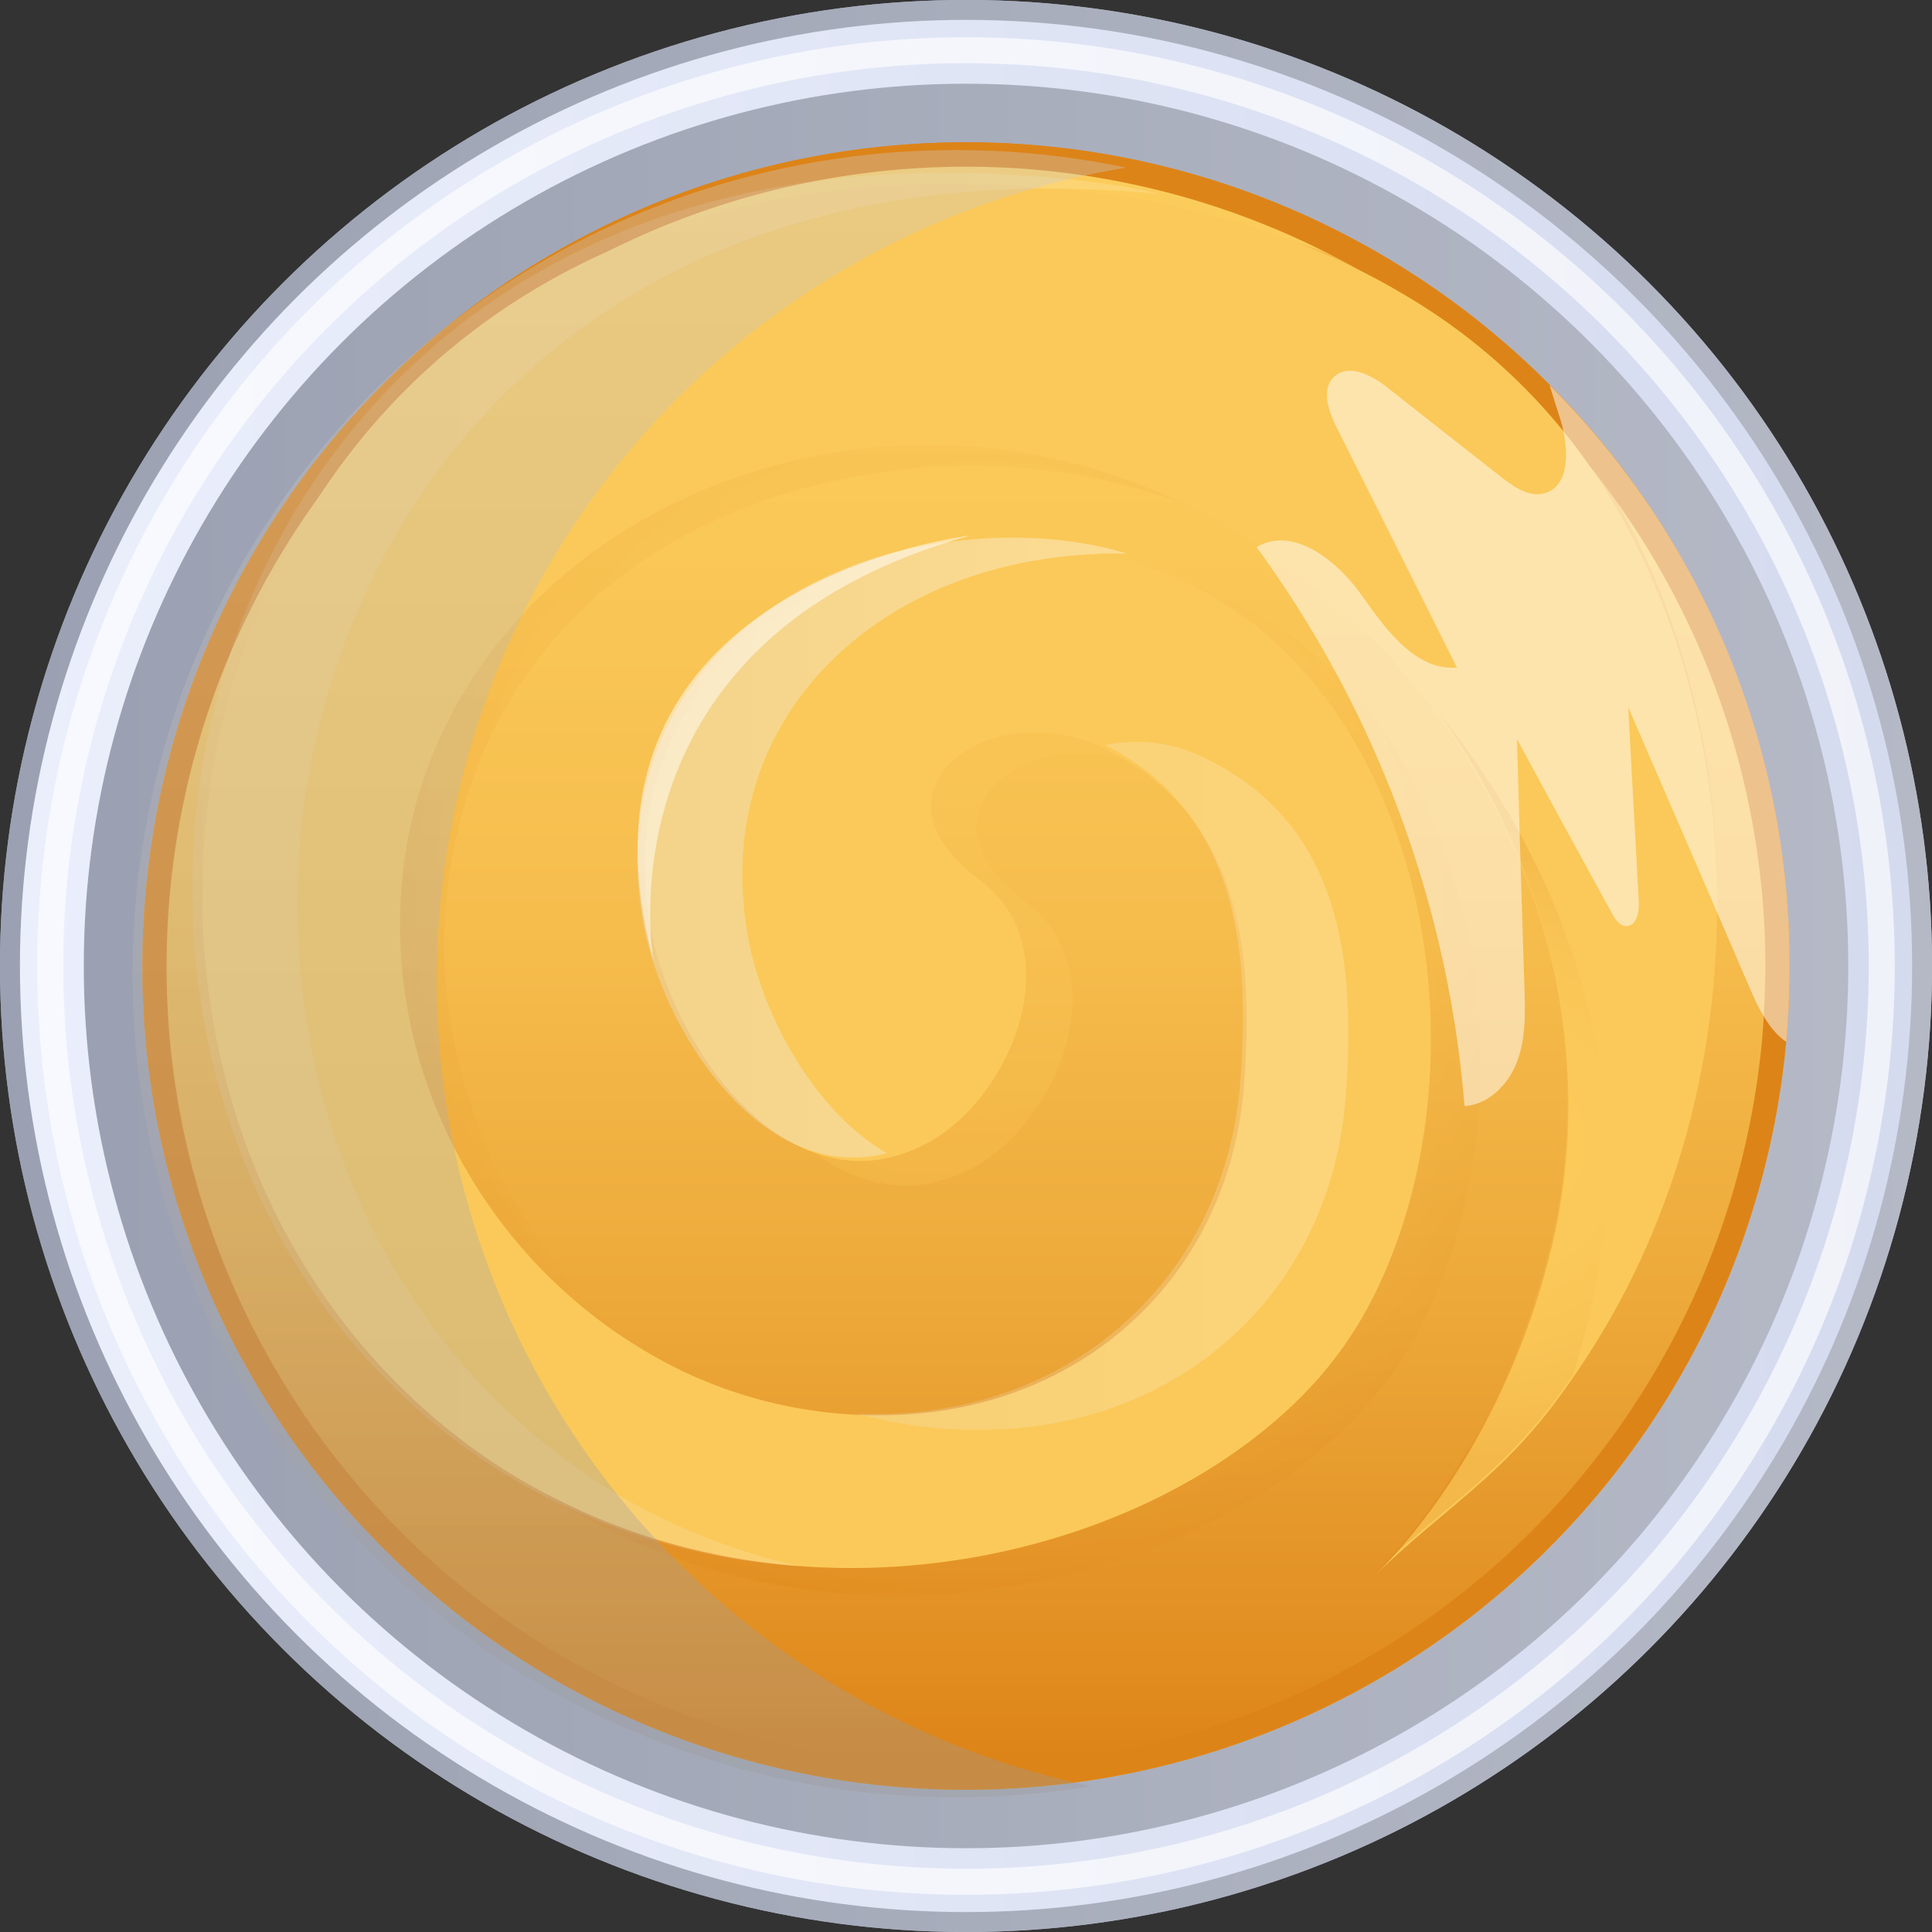 <svg xmlns="http://www.w3.org/2000/svg" xmlns:xlink="http://www.w3.org/1999/xlink" viewBox="0 0 366.45 366.45"><rect x="0" y="0" width="366.45" height="366.45" fill="#333333" stroke="none"/><defs><style>.cls-1{isolation:isolate;}.cls-2{fill:url(#linear-gradient);}.cls-3{fill:url(#linear-gradient-2);}.cls-16,.cls-4{fill:#fff;}.cls-4{opacity:0.65;mix-blend-mode:lighten;}.cls-5{fill:url(#linear-gradient-3);}.cls-6{fill:url(#linear-gradient-4);}.cls-7{fill:url(#radial-gradient);}.cls-8{fill:#dd8418;}.cls-9{fill:url(#linear-gradient-10);}.cls-10,.cls-15{opacity:0.25;mix-blend-mode:multiply;}.cls-10{fill:url(#radial-gradient-2);}.cls-11{fill:#fbc959;}.cls-12{opacity:0.15;fill:url(#linear-gradient-11);}.cls-12,.cls-13,.cls-14{mix-blend-mode:overlay;}.cls-13{opacity:0.2;fill:url(#linear-gradient-12);}.cls-14,.cls-17{opacity:0.35;}.cls-14{fill:url(#linear-gradient-13);}.cls-15{fill:url(#radial-gradient-3);}.cls-16{opacity:0.5;}.cls-17{mix-blend-mode:color-burn;fill:url(#linear-gradient-14);}</style><linearGradient id="linear-gradient" y1="183.22" x2="366.45" y2="183.22" gradientTransform="translate(183.22 -75.89) rotate(45)" gradientUnits="userSpaceOnUse"><stop offset="0.01" stop-color="#9ba1b2"/><stop offset="1" stop-color="#b5b9c6"/></linearGradient><linearGradient id="linear-gradient-2" x1="3.78" y1="183.22" x2="362.67" y2="183.22" gradientUnits="userSpaceOnUse"><stop offset="0" stop-color="#ebeffc"/><stop offset="0.99" stop-color="#d5dbef"/></linearGradient><linearGradient id="linear-gradient-3" x1="15.89" y1="183.22" x2="350.56" y2="183.22" gradientUnits="userSpaceOnUse"><stop offset="0.01" stop-color="#9ba1b2"/><stop offset="1" stop-color="#b5b9c6"/></linearGradient><linearGradient id="linear-gradient-4" x1="183.23" y1="339.46" x2="183.23" y2="26.99" gradientUnits="userSpaceOnUse"><stop offset="0.2" stop-color="#fccc5b"/><stop offset="0.33" stop-color="#fbc858"/><stop offset="0.45" stop-color="#f8bd4f"/><stop offset="0.56" stop-color="#f2aa3f"/><stop offset="0.58" stop-color="#f1a53b"/><stop offset="0.72" stop-color="#efa137"/><stop offset="0.86" stop-color="#e9972c"/><stop offset="0.99" stop-color="#de8519"/><stop offset="1" stop-color="#dd8317"/></linearGradient><radialGradient id="radial-gradient" cx="206.35" cy="192.98" r="139.95" gradientUnits="userSpaceOnUse"><stop offset="0.2" stop-color="#fccc5b"/><stop offset="0.4" stop-color="#fac857"/><stop offset="0.58" stop-color="#f6bd4d"/><stop offset="0.76" stop-color="#edaa3b"/><stop offset="0.94" stop-color="#e28f22"/><stop offset="1" stop-color="#dd8317"/></radialGradient><linearGradient id="linear-gradient-10" x1="183.22" y1="334.88" x2="183.22" y2="31.59" gradientUnits="userSpaceOnUse"><stop offset="0" stop-color="#dd8317"/><stop offset="0.08" stop-color="#e28f22"/><stop offset="0.3" stop-color="#edaa3b"/><stop offset="0.53" stop-color="#f6bd4d"/><stop offset="0.76" stop-color="#fac857"/><stop offset="1" stop-color="#fccc5b"/></linearGradient><radialGradient id="radial-gradient-2" cx="185.96" cy="170.33" r="136.07" xlink:href="#radial-gradient"/><linearGradient id="linear-gradient-11" x1="36.48" y1="164.93" x2="220.17" y2="164.93" gradientUnits="userSpaceOnUse"><stop offset="0.01" stop-color="#e6e6e6"/><stop offset="1" stop-color="#fff"/></linearGradient><linearGradient id="linear-gradient-12" x1="162.52" y1="205.91" x2="255.73" y2="205.91" xlink:href="#linear-gradient-11"/><linearGradient id="linear-gradient-13" x1="120.91" y1="160.76" x2="213.83" y2="160.76" xlink:href="#linear-gradient-11"/><radialGradient id="radial-gradient-3" cx="282.57" cy="216.85" r="60.09" xlink:href="#radial-gradient"/><linearGradient id="linear-gradient-14" x1="4785.53" y1="6651.33" x2="5097.97" y2="6651.33" gradientTransform="translate(6770.7 -4757.06) rotate(90)" gradientUnits="userSpaceOnUse"><stop offset="0" stop-color="#ccc"/><stop offset="1" stop-color="#999"/></linearGradient></defs><title>mayoSouce</title><g class="cls-1"><g id="Layer_2" data-name="Layer 2"><g id="Layer_1-2" data-name="Layer 1"><circle class="cls-2" cx="183.23" cy="183.22" r="183.23" transform="translate(-75.89 183.23) rotate(-45)"/><circle class="cls-3" cx="183.23" cy="183.22" r="179.45"/><path class="cls-4" d="M183.22,7.07A176.16,176.16,0,1,0,359.38,183.22,176.16,176.16,0,0,0,183.22,7.07Zm0,347.38A171.23,171.23,0,1,1,354.45,183.22,171.22,171.22,0,0,1,183.22,354.45Z"/><circle class="cls-5" cx="183.23" cy="183.22" r="167.34"/><circle class="cls-6" cx="183.23" cy="183.22" r="156.23"/><circle class="cls-6" cx="183.23" cy="183.22" r="156.23"/><path class="cls-7" d="M258.83,46.5A156.22,156.22,0,0,1,73.24,294.16,156.23,156.23,0,1,0,258.83,46.5Z"/><circle class="cls-2" cx="183.23" cy="183.22" r="183.23" transform="translate(-75.89 183.23) rotate(-45)"/><circle class="cls-3" cx="183.23" cy="183.22" r="179.45"/><path class="cls-4" d="M183.22,7.07A176.16,176.16,0,1,0,359.38,183.22,176.16,176.16,0,0,0,183.22,7.07Zm0,347.38A171.23,171.23,0,1,1,354.45,183.22,171.22,171.22,0,0,1,183.22,354.45Z"/><circle class="cls-5" cx="183.23" cy="183.22" r="167.34"/><circle class="cls-6" cx="183.23" cy="183.22" r="156.23"/><path class="cls-8" d="M339.44,183.21c0,4.86-.25,9.68-.64,14.39a156.25,156.25,0,0,1-310.92,2.55A160.07,160.07,0,0,1,27,183.21a156.22,156.22,0,0,1,312.44,0Z"/><path class="cls-9" d="M334.84,183.21c0,4.72-.24,9.39-.62,14a151.65,151.65,0,0,1-301.76,2.48,153.63,153.63,0,0,1-.86-16.45,151.62,151.62,0,0,1,303.24,0Z"/><path class="cls-10" d="M315.85,226.83a149.31,149.31,0,0,1-19.31,36.47,143.88,143.88,0,0,0,7.35-22.42c14-59.62-18.65-117.08-68.82-140.94a118.21,118.21,0,0,0-72.72-9.57c-41.2,7.6-72.11,34.51-77.43,77.8-3.47,28.34,6.87,57.76,26.55,78.33a83.77,83.77,0,0,0,15.19,12.56c45.14,29.24,113.73,14.35,118.39-48.86,1.86-25.17-.42-51.84-27.38-64.58a14.69,14.69,0,0,0-2-.77c-20.63-8-43.59,9.56-21.17,26.19,17.7,13.15,6.34,41.74-10,50.47-11.24,6-21.77,3.46-30.5-3.23-11.48-8.73-19.73-24.64-22.18-37.61-7.3-38.69,19.61-66.92,56-72.36,17.28-2.57,32.11-.48,44.55,5.14,48.55,21.53,60.57,94.66,36.23,139.87-23.2,43-102,67.93-161.69,32.23a111.53,111.53,0,0,1-17.7-12.86C7.66,200.94,42.76,37.27,189.26,38.05a215.42,215.42,0,0,1,32.83,2.45A151.32,151.32,0,0,1,265.8,53.9a112.51,112.51,0,0,1,38.93,38C328.83,131.15,331.64,184.07,315.85,226.83Z"/><path class="cls-11" d="M315.93,227.38A147.06,147.06,0,0,1,298.56,261c-.58.87-1.21,1.75-1.85,2.63a91.52,91.52,0,0,1-6.88,8.67c-8.58,9.8-19.85,17.35-29.07,26.61,16.53-16.62,28.29-40.16,33.66-62.76,8.39-35.62-1-71.88-21.47-100a.69.69,0,0,1-.14-.2,129.69,129.69,0,0,0-37.13-34.44C212.75,87.54,185.24,81,156.41,86.18c-40.83,7.3-75.18,37-80,79.27A92.34,92.34,0,0,0,83.48,212,95.32,95.32,0,0,0,128,259.35a86.31,86.31,0,0,0,44.73,8.87c34.74-2.49,60.64-27.68,63.23-62.52,1.65-22.41,0-45.95-19.52-59.64a55.3,55.3,0,0,0-7.66-4.39c-20.88-9.84-46,8.19-23,25.2,17.56,13,6.24,41.41-10,50-7.26,3.85-14.29,4.14-20.63,2-16.34-5.36-28.59-26.22-31.66-42.54C116.21,138,142.94,110.05,179,104.59c21.81-3.26,39.81,1.08,53.91,10.33,12,7.8,21.17,19.15,27.47,32.31,15.07,30.89,14.68,72-1.18,101.2a73.49,73.49,0,0,1-13.36,17.45c-30.1,29.28-88.64,43.07-137.57,19.78A113.23,113.23,0,0,1,81,267.73C.1,196.54,35,34.14,180.56,34.87a221.84,221.84,0,0,1,32.58,2.43c18.83,2.93,37.08,9,53.08,18.52a111.47,111.47,0,0,1,38.64,37.66C328.81,132.47,331.59,185,315.93,227.38Z"/><path class="cls-12" d="M126.8,288.54a114.78,114.78,0,0,1-27.45-18.06C17.85,198.72,53,35.06,199.51,35.78q10.37.06,20.66,1c-2.59-.52-5.15-1.14-7.77-1.54a223.94,223.94,0,0,0-32.82-2.45C33.07,32.07-2.09,195.73,79.42,267.49a114.93,114.93,0,0,0,27.44,18.06,122.88,122.88,0,0,0,44.84,11.53A119.85,119.85,0,0,1,126.8,288.54Z"/><path class="cls-13" d="M162.52,268.11A85.47,85.47,0,0,0,191.61,271c35-2.51,61.06-27.87,63.63-63,1.67-22.54,0-46.28-19.62-60.09a56.22,56.22,0,0,0-7.71-4.43,28.87,28.87,0,0,0-18.33-2.15,60.13,60.13,0,0,1,6,3.53c19.68,13.87,21.35,37.61,19.68,60.15-2.58,35.16-28.65,60.52-63.63,63A85,85,0,0,1,162.52,268.11Z"/><path class="cls-14" d="M178.08,103.05c-36.36,5.5-63.26,33.73-56,72.35,3.11,16.45,15.43,37.5,31.87,42.88a24.83,24.83,0,0,0,14.27.43C154.68,211,144.78,192.89,142,178.39c-7.29-38.63,19.62-66.85,56-72.35A93.76,93.76,0,0,1,213.83,105C203.34,101.91,191.43,101.05,178.08,103.05Z"/><path class="cls-15" d="M298.38,260.66c-.59.88-1.22,1.77-1.86,2.65a91.34,91.34,0,0,1-6.93,8.74c-8.64,9.87-20,17.48-29.27,26.82,16.65-16.75,28.49-40.47,33.89-63.26,8.45-35.9-1-72.44-21.61-100.77C288.91,154.73,317.68,200.69,298.38,260.66Z"/><path class="cls-16" d="M339.44,183.21c0,4.86-.25,9.68-.64,14.39-3-2-5.06-5.94-6.63-9.53q-11.64-27-23.33-53.92c.64,12.28,1.33,24.55,2,36.88.1,1.92-.39,4.57-2.36,4.62-1.28,0-2.16-1.33-2.75-2.46q-9.06-16.5-18-33,.66,23.64,1.42,47.29c.15,4.67.25,9.43-1.37,13.8s-5.41,8.25-10,8.5a208.07,208.07,0,0,0-39.44-106c6.88-4.08,15.18,2.46,19.84,9s10.22,14.44,18.17,13.85q-11.41-22.84-22.88-45.68c-1.52-3-2.9-7.22-.39-9.52,2.75-2.51,7.12-.25,10.06,2.06Q273.9,82,284.83,90.54c2.41,1.87,5.3,3.88,8.2,3,4.62-1.37,4.47-7.85,3.34-12.52-.34-1.47-1.42-4.52-2.46-8A155.6,155.6,0,0,1,339.44,183.21Z"/><path class="cls-16" d="M184.1,101.57s-79.39,9-60.16,80.63C123.94,182.2,112.89,121.22,184.1,101.57Z"/><path class="cls-17" d="M82.86,185.92A156.2,156.2,0,0,1,213.59,31.8a157,157,0,0,0-32.16-3.33,160.24,160.24,0,0,0-17,.89A156.25,156.25,0,0,0,167,340.27c4.71.4,9.53.64,14.39.64A156.9,156.9,0,0,0,207,338.8,156.28,156.28,0,0,1,82.86,185.92Z"/></g></g></g></svg>